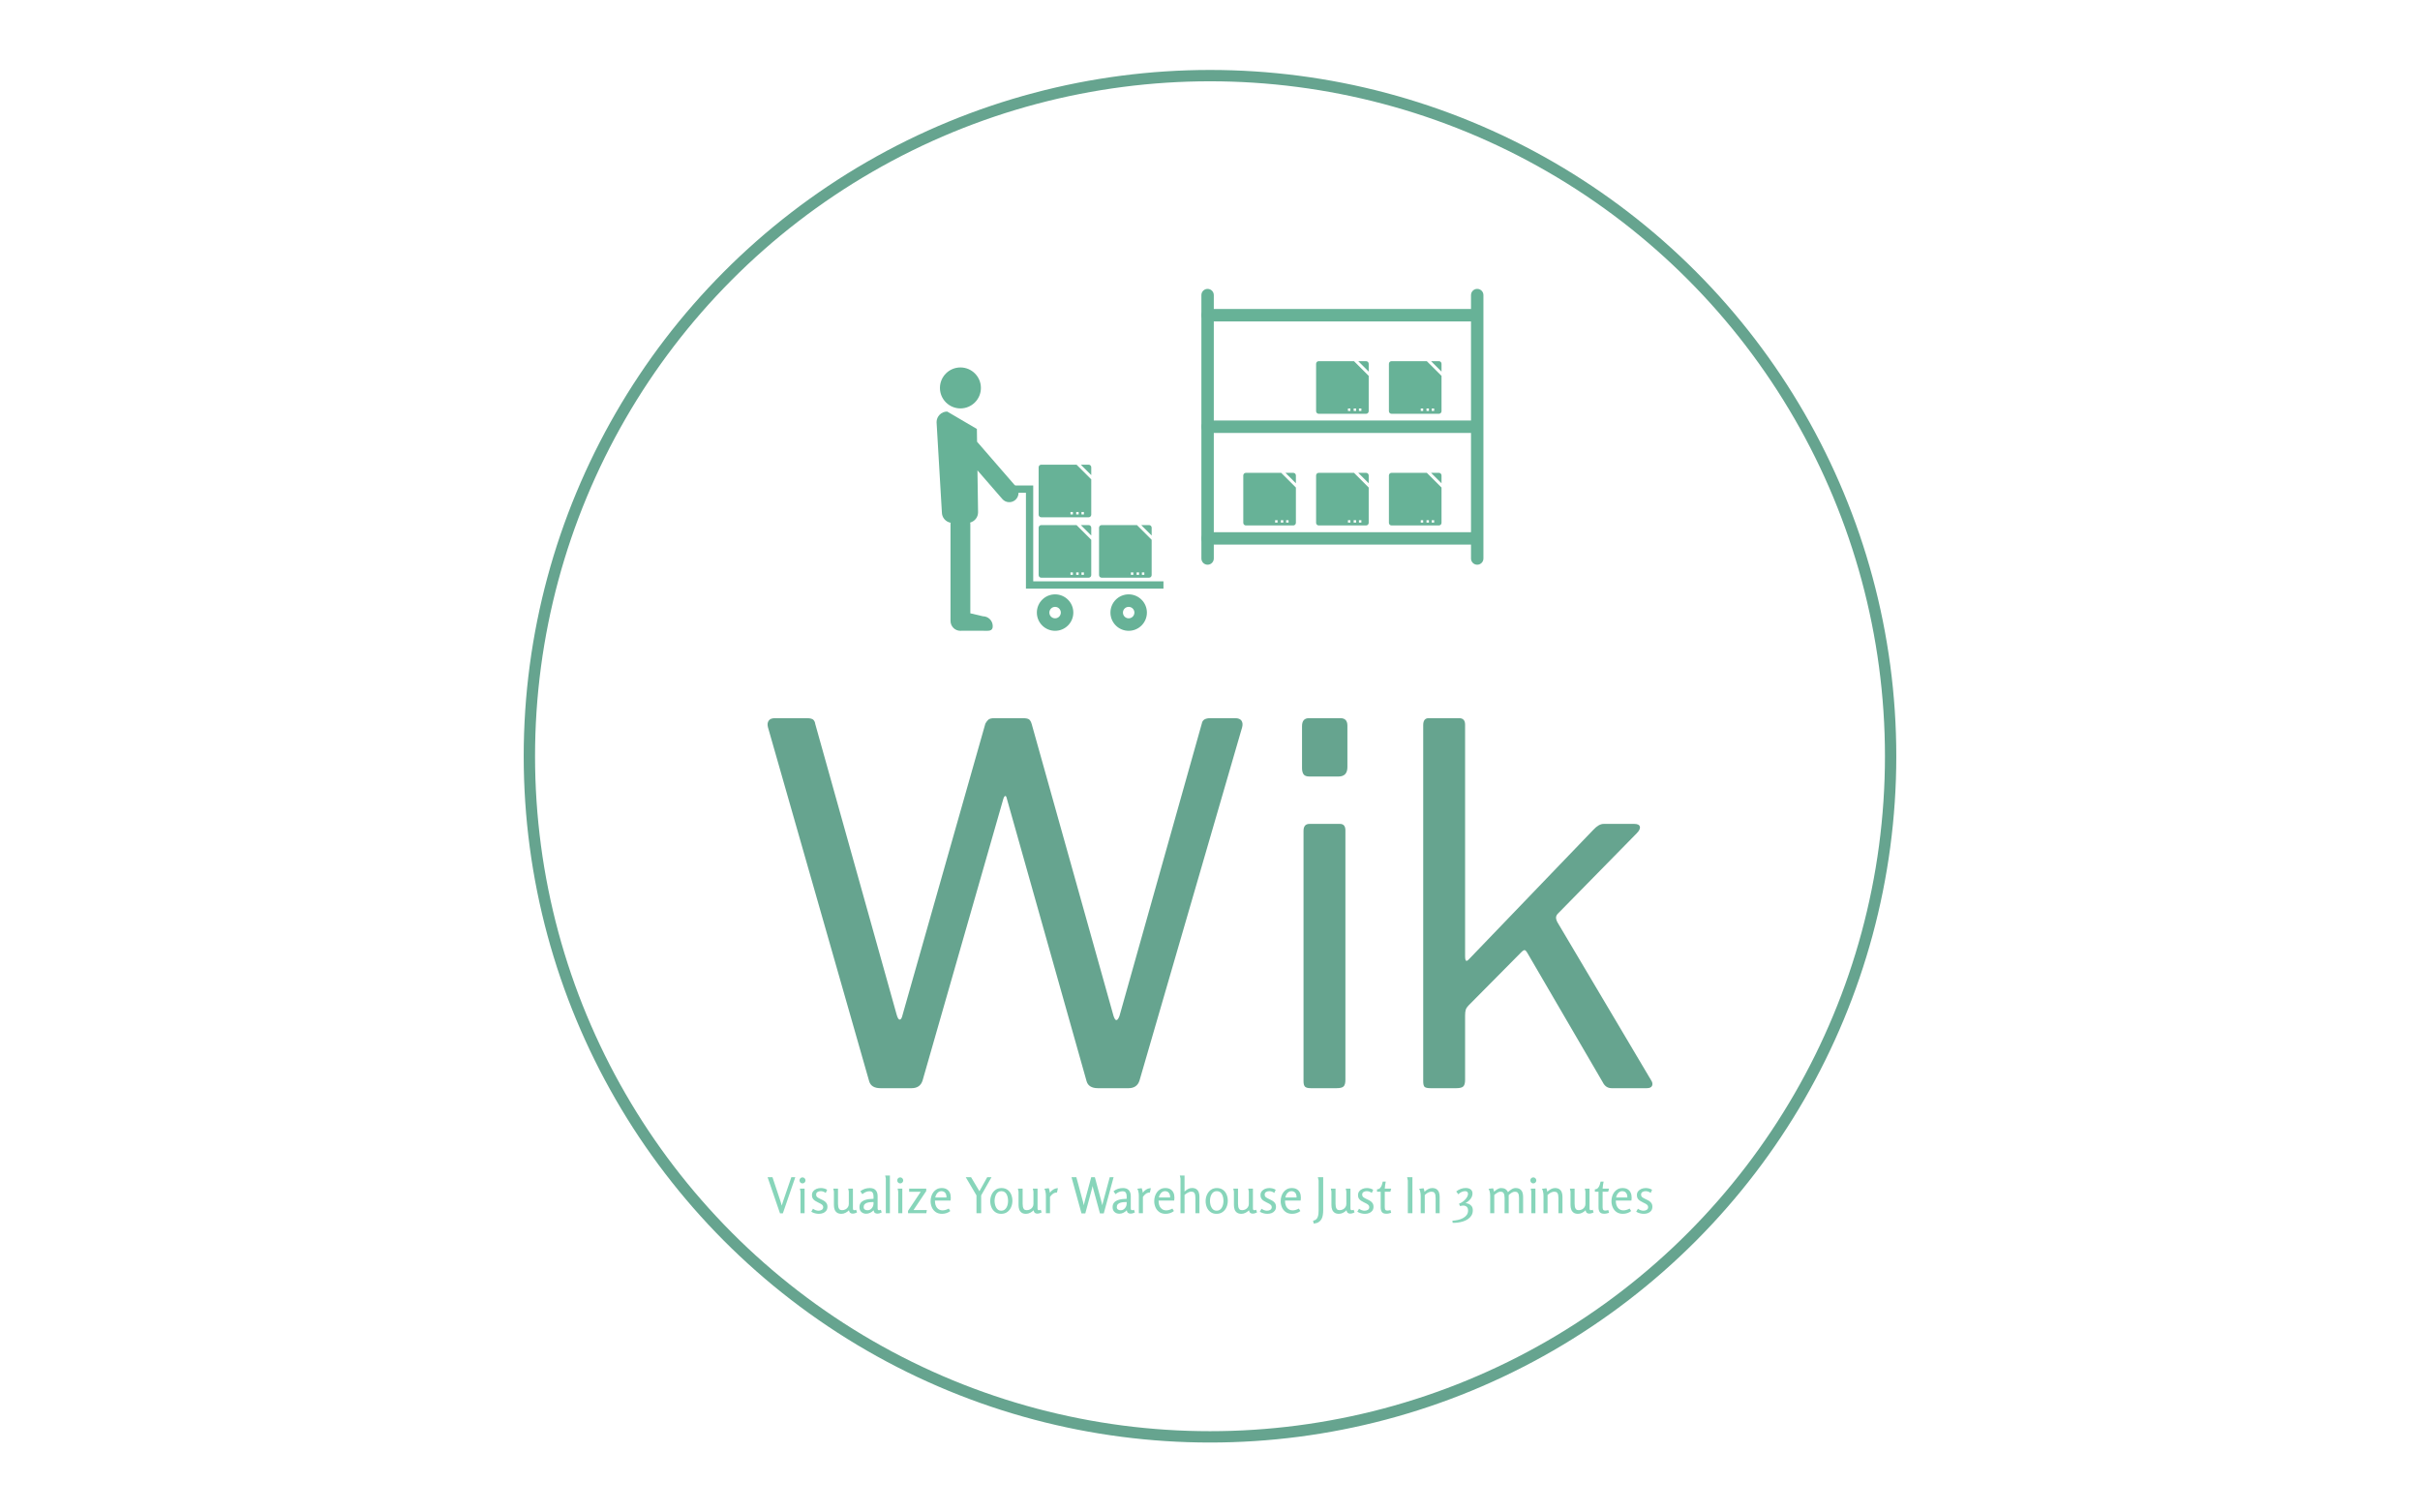 <svg viewBox="0 0 640 400" data-background-color="#ffffff" preserveAspectRatio="xMidYMid meet" height="400" width="640" xmlns="http://www.w3.org/2000/svg" xmlns:xlink="http://www.w3.org/1999/xlink"><circle stroke-width="3" stroke="#66a48f" fill="none" r="180" cx="320" cy="200"></circle><g id="tight-bounds" transform="matrix(1,0,0,1,202.991,76.4)"><svg viewBox="0 0 234.017 247.2" height="247.2" width="234.017"><g><svg viewBox="0 0 395.52 417.8" height="247.2" width="234.017"><g transform="matrix(1,0,0,1,0,191.883)"><svg viewBox="0 0 395.52 225.917" height="225.917" width="395.52"><g><svg viewBox="0 0 395.52 225.917" height="225.917" width="395.52"><g><svg viewBox="0 0 395.52 165.395" height="165.395" width="395.52"><g transform="matrix(1,0,0,1,0,0)"><svg width="395.52" viewBox="2.364 -37.1 88.719 37.1" height="165.395" data-palette-color="#66a48f"><path d="M49.25-37.1L49.25-37.1Q49.7-37.1 49.88-36.85 50.05-36.6 49.95-36.2L49.95-36.2 39.65-0.75Q39.4 0 38.55 0L38.55 0 35.5 0Q34.55 0 34.35-0.7L34.35-0.7 26.35-29.05Q26.3-29.3 26.2-29.3 26.1-29.3 26-29L26-29 17.9-0.75Q17.65 0 16.8 0L16.8 0 13.7 0Q12.75 0 12.55-0.7L12.55-0.7 2.4-36.2Q2.3-36.6 2.48-36.85 2.65-37.1 3.1-37.1L3.1-37.1 6.3-37.1Q6.7-37.1 6.9-36.98 7.1-36.85 7.15-36.5L7.15-36.5 15.3-7.4Q15.45-6.85 15.63-6.88 15.8-6.9 15.9-7.35L15.9-7.35 24.2-36.55Q24.3-36.75 24.48-36.93 24.65-37.1 25.1-37.1L25.1-37.1 27.95-37.1Q28.4-37.1 28.58-36.98 28.75-36.85 28.85-36.5L28.85-36.5 37.05-7.25Q37.2-6.8 37.35-6.83 37.5-6.85 37.65-7.25L37.65-7.25 45.9-36.55Q45.95-36.85 46.18-36.98 46.4-37.1 46.75-37.1L46.75-37.1 49.25-37.1ZM60.3-25.85L60.3-0.85Q60.3-0.35 60.12-0.18 59.95 0 59.4 0L59.4 0 56.85 0Q56.4 0 56.25-0.15 56.1-0.3 56.1-0.7L56.1-0.7 56.1-25.8Q56.1-26.5 56.7-26.5L56.7-26.5 59.75-26.5Q60.3-26.5 60.3-25.85L60.3-25.85ZM60.5-36.35L60.5-32.2Q60.5-31.25 59.6-31.25L59.6-31.25 56.7-31.25Q56.25-31.25 56.1-31.48 55.95-31.7 55.95-32.1L55.95-32.1 55.95-36.3Q55.95-37.1 56.65-37.1L56.65-37.1 59.8-37.1Q60.5-37.1 60.5-36.35L60.5-36.35ZM90.95-0.8L90.95-0.8Q91.15-0.5 91.05-0.25 90.95 0 90.5 0L90.5 0 87 0Q86.7 0 86.47-0.15 86.25-0.3 86.1-0.6L86.1-0.6 78.55-13.55Q78.45-13.75 78.32-13.83 78.2-13.9 77.95-13.65L77.95-13.65 72.65-8.3Q72.45-8.1 72.37-7.88 72.3-7.65 72.3-7.3L72.3-7.3 72.3-0.85Q72.3-0.35 72.12-0.18 71.95 0 71.4 0L71.4 0 68.85 0Q68.35 0 68.22-0.15 68.1-0.3 68.1-0.7L68.1-0.7 68.1-36.4Q68.1-37.1 68.65-37.1L68.65-37.1 71.7-37.1Q72.3-37.1 72.3-36.45L72.3-36.45 72.3-13.25Q72.3-12.85 72.4-12.78 72.5-12.7 72.8-13.05L72.8-13.05 85.15-25.9Q85.7-26.5 86.2-26.5L86.2-26.5 89.25-26.5Q89.75-26.5 89.82-26.23 89.9-25.95 89.5-25.55L89.5-25.55 81.6-17.5Q81.45-17.35 81.42-17.15 81.4-16.95 81.55-16.65L81.55-16.65 90.95-0.8Z" opacity="1" transform="matrix(1,0,0,1,0,0)" fill="#66a48f" class="undefined-text-0" data-fill-palette-color="primary" id="text-0"></path></svg></g></svg></g><g transform="matrix(1,0,0,1,0,204.441)"><svg viewBox="0 0 395.52 21.477" height="21.477" width="395.52"><g transform="matrix(1,0,0,1,0,0)"><svg width="395.52" viewBox="1.05 -38.1 895.85 48.65" height="21.477" data-palette-color="#87d5ba"><path d="M1.05-36.4L6-36.4 13.9-12.65Q14.3-11.4 14.65-10.23 15-9.05 15.4-7.65L15.4-7.65Q15.8-8.95 16.1-10.03 16.4-11.1 16.8-12.25L16.8-12.25 25.1-36.45 29.1-36.45 16.5 0.15 13.6 0.15 1.05-36.4ZM39.4-33.2L39.4-33.2Q39.4-31.95 38.52-31.05 37.65-30.15 36.35-30.15L36.35-30.15Q35.1-30.15 34.22-31.05 33.35-31.95 33.35-33.2L33.35-33.2Q33.35-34.45 34.22-35.35 35.1-36.25 36.35-36.25L36.35-36.25Q37.6-36.25 38.5-35.35 39.4-34.45 39.4-33.2ZM33.75-24.85L38.5-24.85 38.5 0 34.35 0 34.35-21.9 33.75-24.85ZM54.9-25.45L54.9-25.45Q56.6-25.45 58.27-25.03 59.95-24.6 61.35-23.7L61.35-23.7 59.9-20.5Q58.8-21.4 57.45-21.85 56.1-22.3 54.8-22.3L54.8-22.3Q52.95-22.3 51.57-21.45 50.2-20.6 50.2-18.9L50.2-18.9Q50.2-17.05 51.42-16.15 52.65-15.25 54.35-14.45L54.35-14.45Q55.6-13.85 56.87-13.23 58.15-12.6 59.22-11.73 60.3-10.85 60.97-9.63 61.65-8.4 61.65-6.6L61.65-6.6Q61.65-4.1 60.42-2.48 59.2-0.85 57.22-0.1 55.25 0.65 52.95 0.65L52.95 0.65Q50.95 0.65 48.95 0.1 46.95-0.45 45.25-1.45L45.25-1.45 47-4.5Q48.2-3.6 49.7-3.05 51.2-2.5 52.6-2.5L52.6-2.5Q54.5-2.5 55.92-3.4 57.35-4.3 57.35-6.1L57.35-6.1Q57.35-7.35 56.57-8.18 55.8-9 54.6-9.65 53.4-10.3 52.1-10.9L52.1-10.9Q50.6-11.65 49.17-12.53 47.75-13.4 46.85-14.75 45.95-16.1 45.95-18.2L45.95-18.2Q45.95-20.6 47.22-22.2 48.5-23.8 50.55-24.63 52.6-25.45 54.9-25.45ZM67.54-24.85L72.34-24.85 72.34-9.55Q72.34-8.1 72.59-6.58 72.84-5.05 73.72-4.05 74.59-3.05 76.49-3.05L76.49-3.05Q78.34-3.05 79.87-3.85 81.39-4.65 82.34-6.08 83.29-7.5 83.29-9.4L83.29-9.4 83.29-21.9Q83.29-21.95 83.14-22.63 82.99-23.3 82.84-24.03 82.69-24.75 82.64-24.85L82.64-24.85 87.44-24.85 87.44-4.85Q87.44-3.9 87.77-3.45 88.09-3 88.79-3L88.79-3Q89.49-3 90.69-3.45L90.69-3.45 91.59-0.75Q90.59-0.2 89.37 0.13 88.14 0.45 87.04 0.45L87.04 0.45Q85.74 0.45 84.74-0.3 83.74-1.05 83.44-2.95L83.44-2.95Q81.99-1.45 79.97-0.4 77.94 0.65 75.79 0.65L75.79 0.65Q73.04 0.65 71.37-0.5 69.69-1.65 68.94-3.63 68.19-5.6 68.19-8.2L68.19-8.2 68.19-21.9 67.54-24.85ZM104.49-25.45L104.49-25.45Q108.44-25.45 110.44-23.3 112.44-21.15 112.44-17.25L112.44-17.25 112.44-4.8Q112.44-3.75 112.84-3.38 113.24-3 113.79-3L113.79-3Q114.24-3 114.74-3.13 115.24-3.25 115.69-3.45L115.69-3.45 116.59-0.75Q115.79-0.3 114.57 0.08 113.34 0.45 112.04 0.45L112.04 0.45Q110.74 0.45 109.69-0.28 108.64-1 108.39-2.95L108.39-2.95Q106.94-1.4 104.99-0.43 103.04 0.55 100.89 0.55L100.89 0.55Q97.94 0.55 95.99-1.2 94.04-2.95 94.04-6L94.04-6Q94.04-8.85 95.42-10.55 96.79-12.25 98.99-13.1 101.19-13.95 103.67-14.25 106.14-14.55 108.29-14.55L108.29-14.55 108.29-17.2Q108.29-19.3 107.44-20.75 106.59-22.2 104.14-22.2L104.14-22.2Q102.24-22.2 100.49-21.45 98.74-20.7 96.99-19.25L96.99-19.25 94.94-22.2Q96.99-23.85 99.44-24.65 101.89-25.45 104.49-25.45ZM108.29-9.7L108.29-11.3Q106.94-11.3 105.24-11.18 103.54-11.05 101.94-10.58 100.34-10.1 99.32-9.05 98.29-8 98.29-6.15L98.29-6.15Q98.29-4.5 99.42-3.73 100.54-2.95 102.24-2.95L102.24-2.95Q104.04-2.95 105.39-3.95 106.74-4.95 107.52-6.5 108.29-8.05 108.29-9.7L108.29-9.7ZM120.09-38.1L124.89-38.1 124.89 0 120.74 0 120.74-35.2 120.09-38.1ZM138.34-33.2L138.34-33.2Q138.34-31.95 137.46-31.05 136.59-30.15 135.29-30.15L135.29-30.15Q134.04-30.15 133.16-31.05 132.29-31.95 132.29-33.2L132.29-33.2Q132.29-34.45 133.16-35.35 134.04-36.25 135.29-36.25L135.29-36.25Q136.54-36.25 137.44-35.35 138.34-34.45 138.34-33.2ZM132.69-24.85L137.44-24.85 137.44 0 133.29 0 133.29-21.9 132.69-24.85ZM144.38-21.65L144.38-24.85 161.68-24.85 161.68-22.45 148.78-3.15 162.28-3.15 161.73 0 143.23 0 143.23-2.35 156.08-21.65 144.38-21.65ZM177.38-25.45L177.38-25.45Q180.38-25.45 182.43-24.23 184.48-23 185.51-20.83 186.53-18.65 186.53-15.75L186.53-15.75Q186.53-15.05 186.46-14.33 186.38-13.6 186.28-12.8L186.28-12.8 170.48-12.8Q170.48-8.05 172.58-5.45 174.68-2.85 178.18-2.85L178.18-2.85Q179.63-2.85 181.21-3.3 182.78-3.75 184.48-4.65L184.48-4.65 186.03-2.15Q184.28-0.75 182.08-0.05 179.88 0.65 177.63 0.65L177.63 0.65Q173.73 0.65 171.16-1.2 168.58-3.05 167.33-6 166.08-8.95 166.08-12.15L166.08-12.15Q166.08-14.65 166.78-17 167.48-19.35 168.91-21.28 170.33-23.2 172.43-24.33 174.53-25.45 177.38-25.45ZM176.98-22.3L176.98-22.3Q175.28-22.3 173.98-21.35 172.68-20.4 171.88-18.93 171.08-17.45 170.78-15.9L170.78-15.9 182.18-15.9Q182.23-18 181.61-19.43 180.98-20.85 179.81-21.58 178.63-22.3 176.98-22.3ZM201.68-36.4L207.08-36.4 215.53-22.25 223.38-36.4 227.73-36.4 217.28-18 217.28 0 212.53 0 212.53-18 201.68-36.4ZM237.52 0.65L237.52 0.65Q233.87 0.65 231.4-1.18 228.92-3 227.7-5.95 226.47-8.9 226.47-12.25L226.47-12.25Q226.47-15.6 227.8-18.63 229.12-21.65 231.67-23.55 234.22-25.45 237.82-25.45L237.82-25.45Q241.52-25.45 244-23.65 246.47-21.85 247.7-18.9 248.92-15.95 248.92-12.55L248.92-12.55Q248.92-9.15 247.62-6.13 246.32-3.1 243.77-1.23 241.22 0.65 237.52 0.65ZM237.57-2.5L237.57-2.5Q239.52-2.5 240.85-3.43 242.17-4.35 243-5.85 243.82-7.35 244.17-9.08 244.52-10.8 244.52-12.4L244.52-12.4Q244.52-14.05 244.2-15.78 243.87-17.5 243.12-18.98 242.37-20.45 241.05-21.38 239.72-22.3 237.77-22.3L237.77-22.3Q235.82-22.3 234.5-21.38 233.17-20.45 232.37-18.95 231.57-17.45 231.22-15.73 230.87-14 230.87-12.4L230.87-12.4Q230.87-10.85 231.22-9.13 231.57-7.4 232.35-5.9 233.12-4.4 234.42-3.45 235.72-2.5 237.57-2.5ZM254.47-24.85L259.27-24.85 259.27-9.55Q259.27-8.1 259.52-6.58 259.77-5.05 260.65-4.05 261.52-3.05 263.42-3.05L263.42-3.05Q265.27-3.05 266.8-3.85 268.32-4.65 269.27-6.08 270.22-7.5 270.22-9.4L270.22-9.4 270.22-21.9Q270.22-21.95 270.07-22.63 269.92-23.3 269.77-24.03 269.62-24.75 269.57-24.85L269.57-24.85 274.37-24.85 274.37-4.85Q274.37-3.9 274.7-3.45 275.02-3 275.72-3L275.72-3Q276.42-3 277.62-3.45L277.62-3.45 278.52-0.75Q277.52-0.2 276.3 0.13 275.07 0.45 273.97 0.45L273.97 0.45Q272.67 0.45 271.67-0.3 270.67-1.05 270.37-2.95L270.37-2.95Q268.92-1.45 266.9-0.4 264.87 0.65 262.72 0.65L262.72 0.65Q259.97 0.65 258.3-0.5 256.62-1.65 255.87-3.63 255.12-5.6 255.12-8.2L255.12-8.2 255.12-21.9 254.47-24.85ZM281.22-24.75L285.72-25.3Q286.62-23.1 286.87-20.65L286.87-20.65Q288.17-22.7 290.37-24 292.57-25.3 295.02-25.3L295.02-25.3 294.02-20.9Q291.62-20.9 289.94-19.65 288.27-18.4 286.97-16.5L286.97-16.5 286.97 0 282.82 0 282.82-18Q282.82-19 282.67-20.25 282.52-21.5 282.17-22.7 281.82-23.9 281.22-24.75L281.22-24.75ZM308.76-36.4L313.66-36.4 319.76-13.85Q320.16-12.5 320.51-11.13 320.86-9.75 321.21-8L321.21-8Q321.56-9.6 321.86-10.88 322.16-12.15 322.51-13.4L322.51-13.4 328.71-36.4 332.41-36.4 338.51-13.65Q338.86-12.4 339.21-11.03 339.56-9.65 339.91-8L339.91-8Q340.26-9.6 340.56-10.85 340.86-12.1 341.21-13.3L341.21-13.3 347.46-36.4 351.36-36.4 341.41 0.25 337.56 0.25 331.21-23Q330.96-24 330.66-25.08 330.36-26.15 330.11-27.55L330.11-27.55Q329.81-26.15 329.54-25.03 329.26-23.9 328.96-22.85L328.96-22.85 322.71 0.25 318.86 0.25 308.76-36.4ZM360.81-25.45L360.81-25.45Q364.76-25.45 366.76-23.3 368.76-21.15 368.76-17.25L368.76-17.25 368.76-4.8Q368.76-3.75 369.16-3.38 369.56-3 370.11-3L370.11-3Q370.56-3 371.06-3.13 371.56-3.25 372.01-3.45L372.01-3.45 372.91-0.75Q372.11-0.3 370.89 0.08 369.66 0.45 368.36 0.45L368.36 0.45Q367.06 0.45 366.01-0.28 364.96-1 364.71-2.95L364.71-2.95Q363.26-1.4 361.31-0.43 359.36 0.55 357.21 0.55L357.21 0.55Q354.26 0.55 352.31-1.2 350.36-2.95 350.36-6L350.36-6Q350.36-8.85 351.74-10.55 353.11-12.25 355.31-13.1 357.51-13.95 359.99-14.25 362.46-14.55 364.61-14.55L364.61-14.55 364.61-17.2Q364.61-19.3 363.76-20.75 362.91-22.2 360.46-22.2L360.46-22.2Q358.56-22.2 356.81-21.45 355.06-20.7 353.31-19.25L353.31-19.25 351.26-22.2Q353.31-23.85 355.76-24.65 358.21-25.45 360.81-25.45ZM364.61-9.7L364.61-11.3Q363.26-11.3 361.56-11.18 359.86-11.05 358.26-10.58 356.66-10.1 355.64-9.05 354.61-8 354.61-6.15L354.61-6.15Q354.61-4.5 355.74-3.73 356.86-2.95 358.56-2.95L358.56-2.95Q360.36-2.95 361.71-3.95 363.06-4.95 363.84-6.5 364.61-8.05 364.61-9.7L364.61-9.7ZM375.31-24.75L379.81-25.3Q380.71-23.1 380.96-20.65L380.96-20.65Q382.26-22.7 384.46-24 386.66-25.3 389.11-25.3L389.11-25.3 388.11-20.9Q385.71-20.9 384.03-19.65 382.36-18.4 381.06-16.5L381.06-16.5 381.06 0 376.91 0 376.91-18Q376.91-19 376.76-20.25 376.61-21.5 376.26-22.7 375.91-23.9 375.31-24.75L375.31-24.75ZM403.81-25.45L403.81-25.45Q406.81-25.45 408.86-24.23 410.91-23 411.93-20.83 412.95-18.65 412.95-15.75L412.95-15.75Q412.95-15.05 412.88-14.33 412.81-13.6 412.7-12.8L412.7-12.8 396.91-12.8Q396.91-8.05 399-5.45 401.11-2.85 404.61-2.85L404.61-2.85Q406.06-2.85 407.63-3.3 409.2-3.75 410.91-4.65L410.91-4.65 412.45-2.15Q410.7-0.75 408.5-0.05 406.31 0.65 404.06 0.65L404.06 0.65Q400.16 0.65 397.58-1.2 395-3.05 393.75-6 392.5-8.95 392.5-12.15L392.5-12.15Q392.5-14.65 393.2-17 393.91-19.35 395.33-21.28 396.75-23.2 398.86-24.33 400.95-25.45 403.81-25.45ZM403.41-22.3L403.41-22.3Q401.7-22.3 400.41-21.35 399.11-20.4 398.31-18.93 397.5-17.45 397.2-15.9L397.2-15.9 408.61-15.9Q408.66-18 408.03-19.43 407.41-20.85 406.23-21.58 405.06-22.3 403.41-22.3ZM418.45-38.1L423.2-38.1 423.2-21.9Q424.8-23.4 426.65-24.45 428.5-25.5 430.75-25.5L430.75-25.5Q433.5-25.5 435.15-24.35 436.8-23.2 437.55-21.23 438.3-19.25 438.3-16.65L438.3-16.65 438.3 0 434.2 0 434.2-15.3Q434.2-16.85 433.98-18.32 433.75-19.8 432.9-20.8 432.05-21.8 430.05-21.8L430.05-21.8Q428.8-21.8 427.58-21.3 426.35-20.8 425.25-20.05 424.15-19.3 423.2-18.5L423.2-18.5 423.2 0 419.1 0 419.1-35.15 418.45-38.1ZM455.6 0.65L455.6 0.65Q451.95 0.65 449.48-1.18 447-3 445.78-5.95 444.55-8.9 444.55-12.25L444.55-12.25Q444.55-15.6 445.88-18.63 447.2-21.65 449.75-23.55 452.3-25.45 455.9-25.45L455.9-25.45Q459.6-25.45 462.08-23.65 464.55-21.85 465.78-18.9 467-15.95 467-12.55L467-12.55Q467-9.15 465.7-6.13 464.4-3.1 461.85-1.23 459.3 0.65 455.6 0.65ZM455.65-2.5L455.65-2.5Q457.6-2.5 458.93-3.43 460.25-4.35 461.08-5.85 461.9-7.35 462.25-9.08 462.6-10.8 462.6-12.4L462.6-12.4Q462.6-14.05 462.28-15.78 461.95-17.5 461.2-18.98 460.45-20.45 459.13-21.38 457.8-22.3 455.85-22.3L455.85-22.3Q453.9-22.3 452.58-21.38 451.25-20.45 450.45-18.95 449.65-17.45 449.3-15.73 448.95-14 448.95-12.4L448.95-12.4Q448.95-10.85 449.3-9.13 449.65-7.4 450.43-5.9 451.2-4.4 452.5-3.45 453.8-2.5 455.65-2.5ZM472.55-24.85L477.35-24.85 477.35-9.55Q477.35-8.1 477.6-6.58 477.85-5.05 478.72-4.05 479.6-3.05 481.5-3.05L481.5-3.05Q483.35-3.05 484.87-3.85 486.4-4.65 487.35-6.08 488.3-7.5 488.3-9.4L488.3-9.4 488.3-21.9Q488.3-21.95 488.15-22.63 488-23.3 487.85-24.03 487.7-24.75 487.65-24.85L487.65-24.85 492.45-24.85 492.45-4.85Q492.45-3.9 492.77-3.45 493.1-3 493.8-3L493.8-3Q494.5-3 495.7-3.45L495.7-3.45 496.6-0.75Q495.6-0.2 494.37 0.13 493.15 0.45 492.05 0.45L492.05 0.45Q490.75 0.45 489.75-0.3 488.75-1.05 488.45-2.95L488.45-2.95Q487-1.45 484.97-0.4 482.95 0.65 480.8 0.65L480.8 0.65Q478.05 0.65 476.37-0.5 474.7-1.65 473.95-3.63 473.2-5.6 473.2-8.2L473.2-8.2 473.2-21.9 472.55-24.85ZM509.05-25.45L509.05-25.45Q510.75-25.45 512.42-25.03 514.1-24.6 515.5-23.7L515.5-23.7 514.05-20.5Q512.95-21.4 511.6-21.85 510.25-22.3 508.95-22.3L508.95-22.3Q507.1-22.3 505.72-21.45 504.35-20.6 504.35-18.9L504.35-18.9Q504.35-17.05 505.57-16.15 506.8-15.25 508.5-14.45L508.5-14.45Q509.75-13.85 511.02-13.23 512.3-12.6 513.37-11.73 514.45-10.85 515.12-9.63 515.8-8.4 515.8-6.6L515.8-6.6Q515.8-4.1 514.57-2.48 513.35-0.85 511.37-0.1 509.4 0.65 507.1 0.65L507.1 0.65Q505.1 0.65 503.1 0.1 501.1-0.45 499.4-1.45L499.4-1.45 501.15-4.5Q502.35-3.6 503.85-3.05 505.35-2.5 506.75-2.5L506.75-2.5Q508.65-2.5 510.07-3.4 511.5-4.3 511.5-6.1L511.5-6.1Q511.5-7.35 510.72-8.18 509.95-9 508.75-9.65 507.55-10.3 506.25-10.9L506.25-10.9Q504.75-11.65 503.32-12.53 501.9-13.4 501-14.75 500.1-16.1 500.1-18.2L500.1-18.2Q500.1-20.6 501.37-22.2 502.65-23.8 504.7-24.63 506.75-25.45 509.05-25.45ZM531.84-25.45L531.84-25.45Q534.84-25.45 536.89-24.23 538.94-23 539.97-20.83 540.99-18.65 540.99-15.75L540.99-15.75Q540.99-15.05 540.92-14.33 540.84-13.6 540.74-12.8L540.74-12.8 524.94-12.8Q524.94-8.05 527.04-5.45 529.14-2.85 532.64-2.85L532.64-2.85Q534.09-2.85 535.67-3.3 537.24-3.75 538.94-4.65L538.94-4.65 540.49-2.15Q538.74-0.75 536.54-0.05 534.34 0.65 532.09 0.65L532.09 0.65Q528.19 0.65 525.62-1.2 523.04-3.05 521.79-6 520.54-8.95 520.54-12.15L520.54-12.15Q520.54-14.65 521.24-17 521.94-19.35 523.37-21.28 524.79-23.2 526.89-24.33 528.99-25.45 531.84-25.45ZM531.44-22.3L531.44-22.3Q529.74-22.3 528.44-21.35 527.14-20.4 526.34-18.93 525.54-17.45 525.24-15.9L525.24-15.9 536.64-15.9Q536.69-18 536.07-19.43 535.44-20.85 534.27-21.58 533.09-22.3 531.44-22.3ZM558.94-33.1L558.19-36.4 563.59-36.4 563.59-3.05Q563.59-0.45 563.21 1.9 562.84 4.25 561.81 6.08 560.79 7.9 558.91 9.08 557.04 10.25 553.99 10.55L553.99 10.55 553.34 7.6Q555.29 7.3 556.44 6.25 557.59 5.2 558.11 3.7 558.64 2.2 558.79 0.5 558.94-1.2 558.94-2.75L558.94-2.75 558.94-33.1ZM571.28-24.85L576.08-24.85 576.08-9.55Q576.08-8.1 576.33-6.58 576.58-5.05 577.46-4.05 578.33-3.05 580.23-3.05L580.23-3.05Q582.08-3.05 583.61-3.85 585.13-4.65 586.08-6.08 587.03-7.5 587.03-9.4L587.03-9.4 587.03-21.9Q587.03-21.95 586.88-22.63 586.73-23.3 586.58-24.03 586.43-24.75 586.38-24.85L586.38-24.85 591.18-24.85 591.18-4.85Q591.18-3.9 591.51-3.45 591.83-3 592.53-3L592.53-3Q593.23-3 594.43-3.45L594.43-3.45 595.33-0.75Q594.33-0.2 593.11 0.13 591.88 0.45 590.78 0.45L590.78 0.45Q589.48 0.45 588.48-0.3 587.48-1.05 587.18-2.95L587.18-2.95Q585.73-1.45 583.71-0.4 581.68 0.65 579.53 0.65L579.53 0.65Q576.78 0.65 575.11-0.5 573.43-1.65 572.68-3.63 571.93-5.6 571.93-8.2L571.93-8.2 571.93-21.9 571.28-24.85ZM607.78-25.45L607.78-25.45Q609.48-25.45 611.16-25.03 612.83-24.6 614.23-23.7L614.23-23.7 612.78-20.5Q611.68-21.4 610.33-21.85 608.98-22.3 607.68-22.3L607.68-22.3Q605.83-22.3 604.46-21.45 603.08-20.6 603.08-18.9L603.08-18.9Q603.08-17.05 604.31-16.15 605.53-15.25 607.23-14.45L607.23-14.45Q608.48-13.85 609.76-13.23 611.03-12.6 612.11-11.73 613.18-10.85 613.86-9.63 614.53-8.4 614.53-6.6L614.53-6.6Q614.53-4.1 613.31-2.48 612.08-0.85 610.11-0.1 608.13 0.65 605.83 0.65L605.83 0.65Q603.83 0.65 601.83 0.1 599.83-0.45 598.13-1.45L598.13-1.45 599.88-4.5Q601.08-3.6 602.58-3.05 604.08-2.5 605.48-2.5L605.48-2.5Q607.38-2.5 608.81-3.4 610.23-4.3 610.23-6.1L610.23-6.1Q610.23-7.35 609.46-8.18 608.68-9 607.48-9.65 606.28-10.3 604.98-10.9L604.98-10.9Q603.48-11.65 602.06-12.53 600.63-13.4 599.73-14.75 598.83-16.1 598.83-18.2L598.83-18.2Q598.83-20.6 600.11-22.2 601.38-23.8 603.43-24.63 605.48-25.45 607.78-25.45ZM623.88-31.95L626.93-31.95Q626.58-30.25 626.3-28.43 626.03-26.6 625.93-24.85L625.93-24.85 632.43-24.85 631.58-21.7 625.93-21.7 625.93-5.8Q625.93-4.85 626.15-4.13 626.38-3.4 626.95-3.03 627.53-2.65 628.58-2.65L628.58-2.65Q629.38-2.65 630.18-2.8 630.98-2.95 631.73-3.15L631.73-3.15 632.43-0.35Q631.18 0 630.05 0.28 628.93 0.55 627.48 0.55L627.48 0.55Q624.28 0.55 623.03-1.15 621.78-2.85 621.78-5.9L621.78-5.9 621.78-21.7 618.08-21.7 618.08-24.2Q620.08-24.25 621.23-25.53 622.38-26.8 622.98-28.6 623.58-30.4 623.88-31.95L623.88-31.95ZM648.57-36.4L648.57-36.4 653.92-36.4 653.92 0 649.27 0 649.27-33.1Q649.27-33.15 649.1-33.9 648.92-34.65 648.77-35.45 648.62-36.25 648.57-36.4ZM660.67-24.65L665.22-25.25Q665.57-24.4 665.82-23.5 666.07-22.6 666.17-21.7L666.17-21.7Q667.67-23.2 669.72-24.33 671.77-25.45 673.92-25.45L673.92-25.45Q676.67-25.45 678.35-24.3 680.02-23.15 680.77-21.18 681.52-19.2 681.52-16.6L681.52-16.6 681.52 0 677.42 0 677.42-15.25Q677.42-16.8 677.2-18.3 676.97-19.8 676.1-20.78 675.22-21.75 673.22-21.75L673.22-21.75Q672.02-21.75 670.77-21.28 669.52-20.8 668.42-20.05 667.32-19.3 666.42-18.45L666.42-18.45 666.42 0 662.32 0 662.32-17.6Q662.32-18.6 662.17-19.93 662.02-21.25 661.67-22.53 661.32-23.8 660.67-24.65L660.67-24.65ZM707.77-25.5L707.77-25.5Q711.27-25.5 713.02-23.98 714.77-22.45 714.77-20L714.77-20Q714.77-18.1 713.97-16.38 713.17-14.65 711.59-13.1 710.02-11.55 707.67-10.15L707.67-10.15Q709.47-10.1 711.17-9.3 712.87-8.5 713.97-6.95 715.07-5.4 715.07-2.95L715.07-2.95Q715.07 0.1 713.72 2.3 712.37 4.5 710.14 6 707.92 7.5 705.22 8.35 702.52 9.2 699.77 9.53 697.02 9.85 694.67 9.8L694.67 9.8 694.42 7.6Q697.12 7.45 699.92 6.85 702.72 6.25 705.04 5.03 707.37 3.8 708.82 1.9 710.27 0 710.27-2.7L710.27-2.7Q710.27-5.25 708.87-6.48 707.47-7.7 705.37-7.7L705.37-7.7Q703.97-7.7 702.22-7.15L702.22-7.15 701.07-9.55Q703.17-10.4 704.84-11.6 706.52-12.8 707.72-14.18 708.92-15.55 709.57-16.95 710.22-18.35 710.22-19.6L710.22-19.6Q710.22-20.8 709.49-21.55 708.77-22.3 707.17-22.3L707.17-22.3Q705.47-22.3 703.54-21.4 701.62-20.5 700.47-19.1L700.47-19.1 698.27-21.95Q700.32-23.7 702.87-24.6 705.42-25.5 707.77-25.5ZM731.06-24.7L735.61-25.2Q735.96-24.4 736.21-23.5 736.46-22.6 736.56-21.75L736.56-21.75Q737.91-23.05 739.86-24.25 741.81-25.45 743.81-25.45L743.81-25.45Q746.21-25.45 747.91-24.48 749.61-23.5 750.66-21.3L750.66-21.3Q752.16-22.8 754.21-24.13 756.26-25.45 758.41-25.45L758.41-25.45Q761.16-25.45 762.84-24.3 764.51-23.15 765.26-21.18 766.01-19.2 766.01-16.6L766.01-16.6 766.01 0 761.86 0 761.86-15.25Q761.86-16.75 761.64-18.25 761.41-19.75 760.54-20.75 759.66-21.75 757.71-21.75L757.71-21.75Q755.96-21.75 754.26-20.63 752.56-19.5 751.41-18.35L751.41-18.35 751.41 0 747.26 0 747.26-15.25Q747.26-16.8 747.04-18.28 746.81-19.75 745.94-20.75 745.06-21.75 743.11-21.75L743.11-21.75Q742.01-21.75 740.86-21.23 739.71-20.7 738.66-19.93 737.61-19.15 736.81-18.45L736.81-18.45 736.81 0 732.66 0 732.66-18.05Q732.66-19.1 732.49-20.3 732.31-21.5 731.96-22.65 731.61-23.8 731.06-24.7L731.06-24.7ZM779.36-33.2L779.36-33.2Q779.36-31.95 778.48-31.05 777.61-30.15 776.31-30.15L776.31-30.15Q775.06-30.15 774.18-31.05 773.31-31.95 773.31-33.2L773.31-33.2Q773.31-34.45 774.18-35.35 775.06-36.25 776.31-36.25L776.31-36.25Q777.56-36.25 778.46-35.35 779.36-34.45 779.36-33.2ZM773.71-24.85L778.46-24.85 778.46 0 774.31 0 774.31-21.9 773.71-24.85ZM785.01-24.65L789.56-25.25Q789.91-24.4 790.16-23.5 790.41-22.6 790.51-21.7L790.51-21.7Q792.01-23.2 794.06-24.33 796.11-25.45 798.26-25.45L798.26-25.45Q801.01-25.45 802.68-24.3 804.36-23.15 805.11-21.18 805.86-19.2 805.86-16.6L805.86-16.6 805.86 0 801.76 0 801.76-15.25Q801.76-16.8 801.53-18.3 801.31-19.8 800.43-20.78 799.56-21.75 797.56-21.75L797.56-21.75Q796.36-21.75 795.11-21.28 793.86-20.8 792.76-20.05 791.66-19.3 790.76-18.45L790.76-18.45 790.76 0 786.66 0 786.66-17.6Q786.66-18.6 786.51-19.93 786.36-21.25 786.01-22.53 785.66-23.8 785.01-24.65L785.01-24.65ZM813.35-24.85L818.15-24.85 818.15-9.55Q818.15-8.1 818.4-6.58 818.65-5.05 819.53-4.05 820.4-3.05 822.3-3.05L822.3-3.05Q824.15-3.05 825.68-3.85 827.2-4.65 828.15-6.08 829.1-7.5 829.1-9.4L829.1-9.4 829.1-21.9Q829.1-21.95 828.95-22.63 828.8-23.3 828.65-24.03 828.5-24.75 828.45-24.85L828.45-24.85 833.25-24.85 833.25-4.85Q833.25-3.9 833.58-3.45 833.9-3 834.6-3L834.6-3Q835.3-3 836.5-3.45L836.5-3.45 837.4-0.75Q836.4-0.2 835.18 0.13 833.95 0.45 832.85 0.45L832.85 0.45Q831.55 0.45 830.55-0.3 829.55-1.05 829.25-2.95L829.25-2.95Q827.8-1.45 825.78-0.4 823.75 0.65 821.6 0.65L821.6 0.65Q818.85 0.65 817.18-0.5 815.5-1.65 814.75-3.63 814-5.6 814-8.2L814-8.2 814-21.9 813.35-24.85ZM844.45-31.95L847.5-31.95Q847.15-30.25 846.88-28.43 846.6-26.6 846.5-24.85L846.5-24.85 853-24.85 852.15-21.7 846.5-21.7 846.5-5.8Q846.5-4.85 846.73-4.13 846.95-3.4 847.53-3.03 848.1-2.65 849.15-2.65L849.15-2.65Q849.95-2.65 850.75-2.8 851.55-2.95 852.3-3.15L852.3-3.15 853-0.35Q851.75 0 850.63 0.28 849.5 0.55 848.05 0.55L848.05 0.55Q844.85 0.55 843.6-1.15 842.35-2.85 842.35-5.9L842.35-5.9 842.35-21.7 838.65-21.7 838.65-24.2Q840.65-24.25 841.8-25.53 842.95-26.8 843.55-28.6 844.15-30.4 844.45-31.95L844.45-31.95ZM866.75-25.45L866.75-25.45Q869.75-25.45 871.8-24.23 873.85-23 874.87-20.83 875.9-18.65 875.9-15.75L875.9-15.75Q875.9-15.05 875.82-14.33 875.75-13.6 875.65-12.8L875.65-12.8 859.85-12.8Q859.85-8.05 861.95-5.45 864.05-2.85 867.55-2.85L867.55-2.85Q869-2.85 870.57-3.3 872.15-3.75 873.85-4.65L873.85-4.65 875.4-2.15Q873.65-0.75 871.45-0.05 869.25 0.65 867 0.65L867 0.65Q863.1 0.65 860.52-1.2 857.95-3.05 856.7-6 855.45-8.95 855.45-12.15L855.45-12.15Q855.45-14.65 856.15-17 856.85-19.35 858.27-21.28 859.7-23.2 861.8-24.33 863.9-25.45 866.75-25.45ZM866.35-22.3L866.35-22.3Q864.65-22.3 863.35-21.35 862.05-20.4 861.25-18.93 860.45-17.45 860.15-15.9L860.15-15.9 871.55-15.9Q871.6-18 870.97-19.43 870.35-20.85 869.17-21.58 868-22.3 866.35-22.3ZM890.15-25.45L890.15-25.45Q891.85-25.45 893.52-25.03 895.2-24.6 896.6-23.7L896.6-23.7 895.15-20.5Q894.05-21.4 892.7-21.85 891.35-22.3 890.05-22.3L890.05-22.3Q888.2-22.3 886.82-21.45 885.45-20.6 885.45-18.9L885.45-18.9Q885.45-17.05 886.67-16.15 887.9-15.25 889.6-14.45L889.6-14.45Q890.85-13.85 892.12-13.23 893.4-12.6 894.47-11.73 895.55-10.85 896.22-9.63 896.9-8.4 896.9-6.6L896.9-6.6Q896.9-4.1 895.67-2.48 894.45-0.85 892.47-0.1 890.5 0.65 888.2 0.65L888.2 0.65Q886.2 0.65 884.2 0.1 882.2-0.45 880.5-1.45L880.5-1.45 882.25-4.5Q883.45-3.6 884.95-3.05 886.45-2.5 887.85-2.5L887.85-2.5Q889.75-2.5 891.17-3.4 892.6-4.3 892.6-6.1L892.6-6.1Q892.6-7.35 891.82-8.18 891.05-9 889.85-9.65 888.65-10.3 887.35-10.9L887.35-10.9Q885.85-11.65 884.42-12.53 883-13.4 882.1-14.75 881.2-16.1 881.2-18.2L881.2-18.2Q881.2-20.6 882.47-22.2 883.75-23.8 885.8-24.63 887.85-25.45 890.15-25.45Z" opacity="1" transform="matrix(1,0,0,1,0,0)" fill="#87d5ba" class="undefined-text-1" data-fill-palette-color="secondary" id="text-1"></path></svg></g></svg></g></svg></g></svg></g><g transform="matrix(1,0,0,1,75.544,0)"><svg viewBox="0 0 244.431 152.837" height="152.837" width="244.431"><g><svg xmlns="http://www.w3.org/2000/svg" xmlns:xlink="http://www.w3.org/1999/xlink" version="1.1" x="0" y="0" viewBox="3.249 26.93 93.501 58.464" enable-background="new 0 0 100 100" xml:space="preserve" height="152.837" width="244.431" class="icon-icon-0" data-fill-palette-color="accent" id="icon-0"><g fill="#67b297" data-fill-palette-color="accent"><g fill="#67b297" data-fill-palette-color="accent"><path d="M3.249 49.722l0.908 15.407c0 0.894 0.646 1.636 1.496 1.786-0.011 0.079-0.019 0.158-0.019 0.239V83.7c0 0.936 0.758 1.694 1.693 1.694 0.059 0 0.117-0.002 0.174-0.009h3.659c0.936 0 1.693 0.15 1.693-0.785s-0.758-1.694-1.693-1.694l-2.14-0.507V67.152c0-0.092-0.01-0.183-0.024-0.271 0.775-0.206 1.348-0.912 1.348-1.753l-0.104-7.168 4.25 4.896c0.571 0.658 1.567 0.729 2.225 0.159 0.658-0.573 0.73-1.569 0.158-2.227l-6.701-7.726-0.03-2.182-5.077-2.977C4.063 47.906 3.249 48.719 3.249 49.722z" fill="#67b297" data-fill-palette-color="accent"></path><circle cx="7.328" cy="43.865" r="3.502" fill="#67b297" data-fill-palette-color="accent"></circle></g><g fill="#67b297" data-fill-palette-color="accent"><path d="M29.246 56.986h-1.337l1.788 1.787v-1.338C29.697 57.188 29.496 56.986 29.246 56.986z" fill="#67b297" data-fill-palette-color="accent"></path><path d="M21.15 56.986c-0.249 0-0.45 0.201-0.45 0.449v8.098c0 0.249 0.201 0.45 0.45 0.45h8.096c0.25 0 0.451-0.201 0.451-0.45v-6.032l-2.516-2.514L21.15 56.986 21.15 56.986zM26.561 65.495h-0.417v-0.416h0.417V65.495zM28.024 65.079h0.417v0.416h-0.417V65.079zM27.542 65.495h-0.417v-0.416h0.417V65.495z" fill="#67b297" data-fill-palette-color="accent"></path></g><g fill="#67b297" data-fill-palette-color="accent"><path d="M29.246 67.315h-1.337l1.788 1.788v-1.338C29.697 67.517 29.496 67.315 29.246 67.315z" fill="#67b297" data-fill-palette-color="accent"></path><path d="M21.15 67.315c-0.249 0-0.45 0.201-0.45 0.45v8.098c0 0.247 0.201 0.451 0.45 0.451h8.096c0.25 0 0.451-0.204 0.451-0.451v-6.032l-2.516-2.516H21.15zM26.561 75.826h-0.417V75.41h0.417V75.826zM28.024 75.41h0.417v0.416h-0.417V75.41zM27.542 75.826h-0.417V75.41h0.417V75.826z" fill="#67b297" data-fill-palette-color="accent"></path></g><g fill="#67b297" data-fill-palette-color="accent"><path d="M39.574 67.315h-1.337l1.788 1.788v-1.338C40.024 67.517 39.824 67.315 39.574 67.315z" fill="#67b297" data-fill-palette-color="accent"></path><path d="M31.479 67.315c-0.25 0-0.451 0.201-0.451 0.45v8.098c0 0.247 0.2 0.451 0.451 0.451h8.095c0.25 0 0.45-0.204 0.45-0.451v-6.032l-2.514-2.516H31.479zM36.89 75.826h-0.416V75.41h0.416V75.826zM38.354 75.41h0.417v0.416h-0.417V75.41zM37.869 75.826h-0.416V75.41h0.416V75.826z" fill="#67b297" data-fill-palette-color="accent"></path></g><g fill="#67b297" data-fill-palette-color="accent"><g fill="#67b297" data-fill-palette-color="accent"><path d="M64.235 58.381h-1.337l1.787 1.787V58.83C64.686 58.582 64.485 58.381 64.235 58.381z" fill="#67b297" data-fill-palette-color="accent"></path><path d="M56.142 58.381c-0.251 0-0.451 0.201-0.451 0.449v8.098c0 0.247 0.2 0.451 0.451 0.451h8.094c0.25 0 0.45-0.204 0.45-0.451v-6.032l-2.515-2.515H56.142zM61.551 66.891h-0.416v-0.416h0.416V66.891zM63.015 66.475h0.417v0.416h-0.417V66.475zM62.531 66.891h-0.416v-0.416h0.416V66.891z" fill="#67b297" data-fill-palette-color="accent"></path></g><g fill="#67b297" data-fill-palette-color="accent"><path d="M76.686 58.381h-1.337l1.787 1.787V58.83C77.136 58.582 76.936 58.381 76.686 58.381z" fill="#67b297" data-fill-palette-color="accent"></path><path d="M68.592 58.381c-0.251 0-0.451 0.201-0.451 0.449v8.098c0 0.247 0.2 0.451 0.451 0.451h8.094c0.25 0 0.45-0.204 0.45-0.451v-6.032l-2.515-2.515H68.592zM74.001 66.891h-0.416v-0.416h0.416V66.891zM75.465 66.475h0.417v0.416h-0.417V66.475zM74.981 66.891h-0.416v-0.416h0.416V66.891z" fill="#67b297" data-fill-palette-color="accent"></path></g><g fill="#67b297" data-fill-palette-color="accent"><path d="M89.136 58.381h-1.337l1.787 1.787V58.83C89.586 58.582 89.386 58.381 89.136 58.381z" fill="#67b297" data-fill-palette-color="accent"></path><path d="M81.042 58.381c-0.251 0-0.451 0.201-0.451 0.449v8.098c0 0.247 0.2 0.451 0.451 0.451h8.094c0.25 0 0.45-0.204 0.45-0.451v-6.032l-2.515-2.515H81.042zM86.451 66.891h-0.416v-0.416h0.416V66.891zM87.915 66.475h0.417v0.416h-0.417V66.475zM87.432 66.891h-0.416v-0.416h0.416V66.891z" fill="#67b297" data-fill-palette-color="accent"></path></g></g><g fill="#67b297" data-fill-palette-color="accent"><path d="M76.686 39.288h-1.337l1.787 1.788v-1.338C77.136 39.489 76.936 39.288 76.686 39.288z" fill="#67b297" data-fill-palette-color="accent"></path><path d="M68.592 39.288c-0.251 0-0.451 0.201-0.451 0.45v8.098c0 0.248 0.2 0.451 0.451 0.451h8.094c0.25 0 0.45-0.203 0.45-0.451v-6.032l-2.515-2.515H68.592zM74.001 47.798h-0.416v-0.416h0.416V47.798zM75.465 47.382h0.417v0.416h-0.417V47.382zM74.981 47.798h-0.416v-0.416h0.416V47.798z" fill="#67b297" data-fill-palette-color="accent"></path></g><g fill="#67b297" data-fill-palette-color="accent"><path d="M89.136 39.288h-1.337l1.787 1.788v-1.338C89.586 39.489 89.386 39.288 89.136 39.288z" fill="#67b297" data-fill-palette-color="accent"></path><path d="M81.042 39.288c-0.251 0-0.451 0.201-0.451 0.45v8.098c0 0.248 0.2 0.451 0.451 0.451h8.094c0.25 0 0.45-0.203 0.45-0.451v-6.032l-2.515-2.515H81.042zM86.451 47.798h-0.416v-0.416h0.416V47.798zM87.915 47.382h0.417v0.416h-0.417V47.382zM87.432 47.798h-0.416v-0.416h0.416V47.798z" fill="#67b297" data-fill-palette-color="accent"></path></g><polygon points="19.774,76.933 19.774,61.791 19.774,61.791 19.774,60.545 15.084,60.545 15.084,61.791 18.528,61.791    18.528,76.933 18.528,78.18 42.042,78.18 42.042,76.933  " fill="#67b297" data-fill-palette-color="accent"></polygon><path d="M23.514 79.16c-1.723 0-3.118 1.396-3.118 3.116 0 1.723 1.396 3.117 3.118 3.117 1.721 0 3.117-1.395 3.117-3.117C26.631 80.557 25.235 79.16 23.514 79.16zM23.514 83.258c-0.542 0-0.98-0.438-0.98-0.981 0-0.541 0.438-0.979 0.98-0.979 0.54 0 0.979 0.438 0.979 0.979C24.493 82.819 24.054 83.258 23.514 83.258z" fill="#67b297" data-fill-palette-color="accent"></path><path d="M36.094 79.16c-1.723 0-3.116 1.396-3.116 3.116 0 1.723 1.395 3.117 3.116 3.117 1.723 0 3.118-1.395 3.118-3.117C39.211 80.557 37.814 79.16 36.094 79.16zM36.094 83.258c-0.539 0-0.979-0.438-0.979-0.981 0-0.541 0.44-0.979 0.979-0.979 0.542 0 0.98 0.438 0.98 0.979C37.073 82.819 36.636 83.258 36.094 83.258z" fill="#67b297" data-fill-palette-color="accent"></path><g fill="#67b297" data-fill-palette-color="accent"><path d="M50.65 73.029c0 0.586-0.475 1.062-1.061 1.062l0 0c-0.586 0-1.061-0.476-1.061-1.062V27.992c0-0.586 0.475-1.061 1.061-1.061l0 0c0.586 0 1.061 0.475 1.061 1.061V73.029z" fill="#67b297" data-fill-palette-color="accent"></path><path d="M96.75 73.031c0 0.585-0.475 1.061-1.062 1.061l0 0c-0.585 0-1.061-0.476-1.061-1.061v-45.04c0-0.586 0.476-1.061 1.061-1.061l0 0c0.587 0 1.062 0.475 1.062 1.061V73.031z" fill="#67b297" data-fill-palette-color="accent"></path><g fill="#67b297" data-fill-palette-color="accent"><path d="M49.589 51.559c-0.585 0-1.062-0.475-1.062-1.061l0 0c0-0.585 0.477-1.061 1.062-1.061H94.63c0.584 0 1.06 0.476 1.06 1.061l0 0c0 0.586-0.476 1.061-1.06 1.061H49.589z" fill="#67b297" data-fill-palette-color="accent"></path><path d="M49.589 70.651c-0.585 0-1.062-0.475-1.062-1.062l0 0c0-0.584 0.477-1.06 1.062-1.06H94.63c0.584 0 1.06 0.476 1.06 1.06l0 0c0 0.587-0.476 1.062-1.06 1.062H49.589z" fill="#67b297" data-fill-palette-color="accent"></path><path d="M49.589 32.493c-0.585 0-1.062-0.475-1.062-1.062l0 0c0-0.584 0.477-1.06 1.062-1.06H94.63c0.584 0 1.06 0.476 1.06 1.06l0 0c0 0.587-0.476 1.062-1.06 1.062H49.589z" fill="#67b297" data-fill-palette-color="accent"></path></g></g></g></svg></g></svg></g><g></g></svg></g></svg><rect width="234.017" height="247.2" fill="none" stroke="none" visibility="hidden"></rect></g><defs></defs></svg>